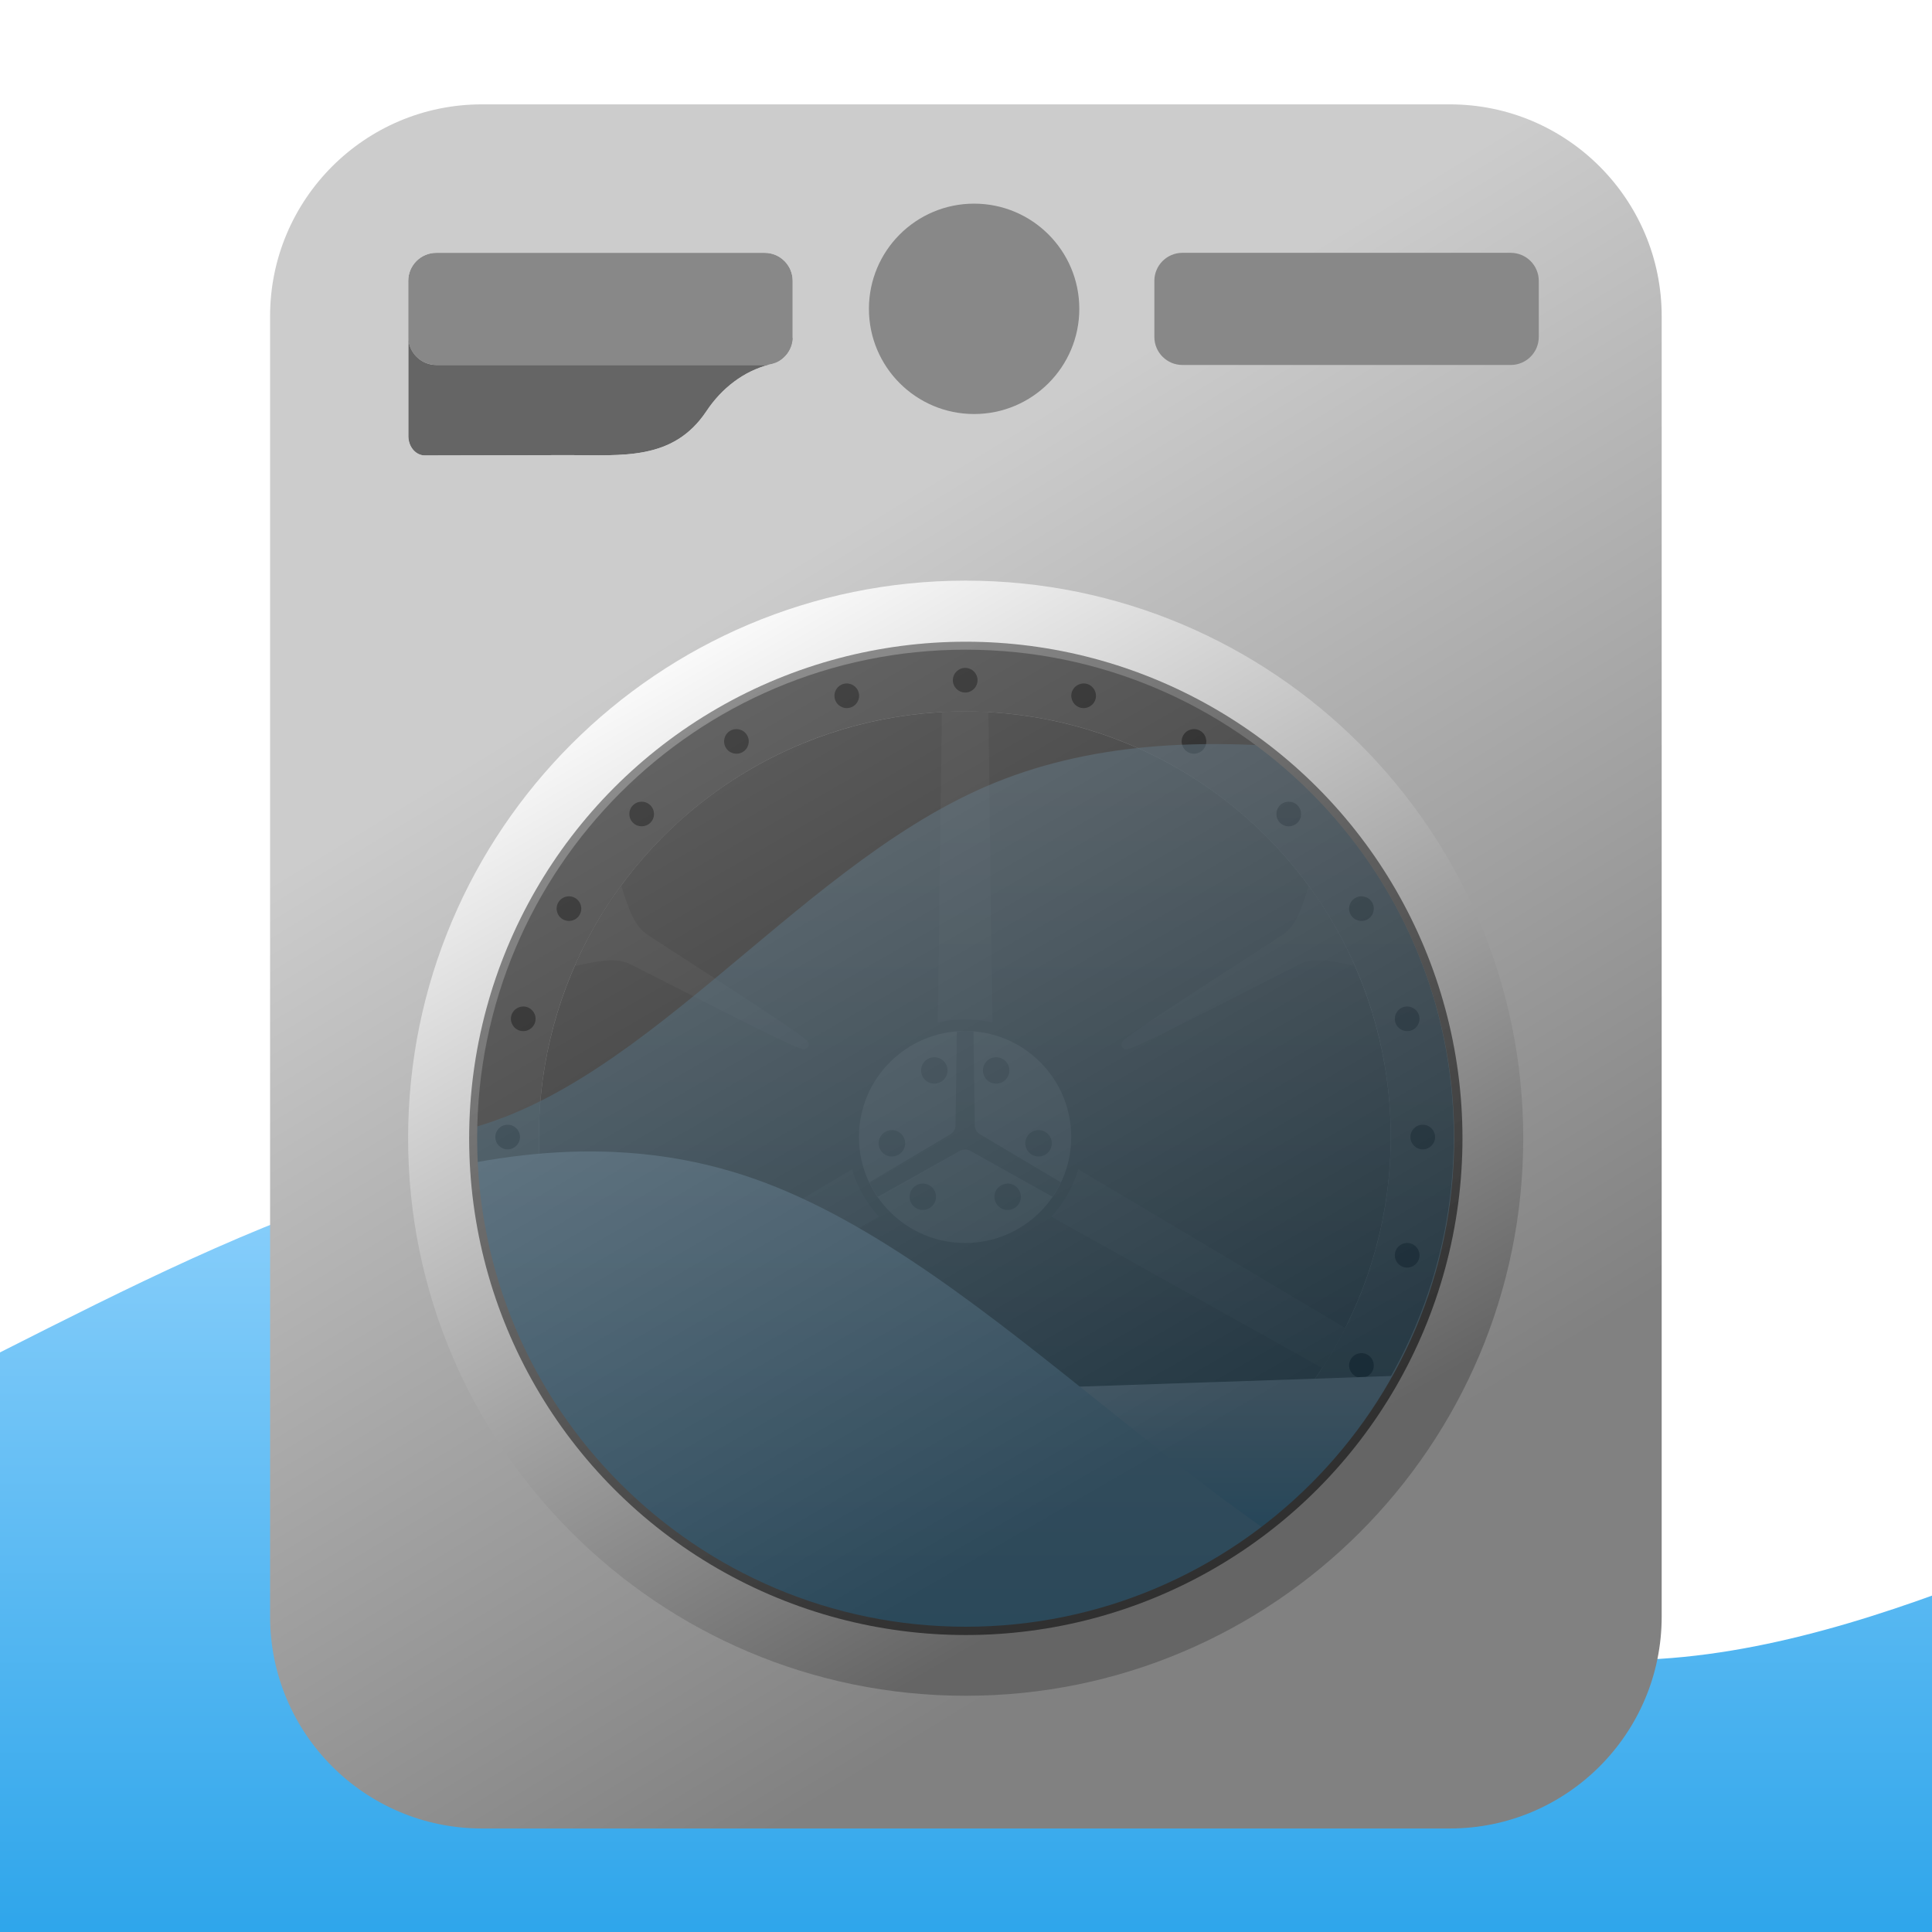 <svg width="100%" height="100%" viewBox="0 0 500 500" version="1.1" xmlns="http://www.w3.org/2000/svg" xmlns:xlink="http://www.w3.org/1999/xlink" xml:space="preserve" xmlns:serif="http://www.serif.com/" style="fill-rule:evenodd;clip-rule:evenodd;stroke-linecap:round;stroke-linejoin:round;stroke-miterlimit:1.5;">
    <defs>
        <linearGradient id="a" x1="163.5" x2="296.6" y1="185.7" y2="416.3"
            gradientUnits="userSpaceOnUse">
            <stop offset="0" stop-color="#CCCCCC" />
            <stop offset="1" stop-color="#818181" />
        </linearGradient>
        <linearGradient id="ring" x1="163.5" x2="296.6" y1="185.7" y2="416.3"
            gradientUnits="userSpaceOnUse">
            <stop offset="0" stop-color="#FFFFFF" />
            <stop offset="1" stop-color="#656565" />
        </linearGradient>
        <linearGradient id="door" x1="163.5" x2="296.6" y1="185.7" y2="416.3"
            gradientUnits="userSpaceOnUse">
            <stop offset="0" stop-color="rgba(100,100,100, 0.7)" />
            <stop offset="1" stop-color="rgba(25, 25, 25, 0.7)" />
        </linearGradient>
        <linearGradient id="panels" x1="163.5" x2="296.6" y1="185.7" y2="416.3"
            gradientUnits="userSpaceOnUse">
            <stop offset="0" stop-color="#888888" />
            <stop offset="1" stop-color="#888888" />
        </linearGradient>
        <linearGradient id="grip" x1="163.5" x2="296.6" y1="185.7" y2="416.3"
            gradientUnits="userSpaceOnUse">
            <stop offset="0" stop-color="rgb(101, 101, 101)" />
            <stop offset="1" stop-color="rgb(101, 101, 101)" />
        </linearGradient>
        <filter id="dropShadow" x="-50%" y="-50%" width="200%" height="200%">
            <feDropShadow dx="0" dy="-9" stdDeviation="5" flood-color="black" flood-opacity="0.5"/>
        </filter>
    </defs>

    <g transform="matrix(0.646,0,0,0.645,88.33,133.033)">
        <g id="Drum">
            <animateTransform attributeName="transform" dur="4s" repeatCount="indefinite" type="rotate" values="0 250 250; 360 250 250"/>
            
            <g transform="matrix(1.365,0,0,1.365,-262.09,-262.035)">
                <circle cx="375" cy="375" r="125" style="fill:rgb(82,82,82);"/>
            </g>
            <g transform="matrix(1.567,0,0,1.567,-337.831,-337.775)">
                <path d="M375,250C443.989,250 500,306.011 500,375C500,443.989 443.989,500 375,500C306.011,500 250,443.989 250,375C250,306.011 306.011,250 375,250ZM375,266.107C314.901,266.107 266.107,314.901 266.107,375C266.107,435.099 314.901,483.893 375,483.893C435.099,483.893 483.893,435.099 483.893,375C483.893,314.901 435.099,266.107 375,266.107Z" style="fill:rgb(102,102,102);"/>
            </g>
            <g transform="matrix(1.479,3.33067e-16,3.33067e-16,-1.479,6.365,682.599)">
                <path d="M152.128,177.699C156.144,182.037 159.353,185.663 159.927,189.52C160.306,192.072 162.044,236.574 163.29,242.194C163.422,242.818 163.972,243.264 164.61,243.266C165.247,243.267 165.799,242.822 165.933,242.199C167.201,236.578 168.969,192.073 169.349,189.52C169.921,185.67 173.118,182.052 177.123,177.725C168.864,176.818 160.483,176.796 152.128,177.699ZM270.19,338.922C264.44,340.227 259.708,341.186 256.088,339.757C253.688,338.81 214.28,318.064 208.789,316.333C208.183,316.135 207.521,316.389 207.202,316.94C206.882,317.492 206.991,318.192 207.464,318.62C211.698,322.528 249.356,346.311 251.377,347.917C254.431,350.342 255.966,354.934 257.715,360.581C262.675,353.797 266.846,346.528 270.19,338.922ZM71.563,360.572C73.311,354.929 74.846,350.341 77.898,347.917C79.919,346.312 117.589,322.556 121.834,318.667C122.308,318.241 122.42,317.541 122.102,316.988C121.784,316.436 121.123,316.18 120.516,316.376C115.014,318.089 75.588,338.81 73.187,339.757C69.562,341.189 64.821,340.224 59.06,338.916C60.729,342.695 62.618,346.421 64.73,350.08C66.842,353.738 69.125,357.237 71.563,360.572Z" style="fill:rgb(102,102,102);"/>
            </g>
            <g transform="matrix(1.479,0,0,1.479,4.584,-181.635)">
                <path d="M164.625,159.324C165.03,159.24 165.449,159.196 165.879,159.196C166.31,159.196 166.73,159.24 167.137,159.325C166.705,159.321 166.274,159.319 165.841,159.319C165.435,159.319 165.03,159.32 164.625,159.324ZM172.164,176.554L173.275,260.757C170.901,260.192 168.425,259.893 165.879,259.893C163.333,259.893 160.857,260.192 158.483,260.757L159.594,176.55C161.663,176.439 163.745,176.383 165.841,176.383C167.963,176.383 170.07,176.441 172.164,176.554ZM62.812,343.668L135.261,300.556C136.66,305.42 139.187,309.808 142.541,313.418L69.078,354.549C66.8,351.049 64.707,347.417 62.812,343.668ZM262.625,354.518L189.216,313.418C192.57,309.808 195.098,305.42 196.497,300.556L268.888,343.634C266.994,347.384 264.902,351.017 262.625,354.518Z" style="fill:rgb(102,102,102);"/>
            </g>
        </g>
        <g id="Inner">
            <animateTransform attributeName="transform" dur="6s" repeatCount="indefinite" type="rotate" values="0 250 250; 360 250 250"/>

            <g transform="matrix(1.067,0,0,1.067,-19.811,-19.344)">
                <path d="M252.775,212.534C274.771,212.534 292.629,230.392 292.629,252.388C292.629,274.385 274.771,292.243 252.775,292.243C230.778,292.243 212.92,274.385 212.92,252.388C212.92,230.392 230.778,212.534 252.775,212.534ZM264.434,222.397C261.696,222.397 259.473,224.62 259.473,227.358C259.473,230.096 261.696,232.319 264.434,232.319C267.173,232.319 269.396,230.096 269.396,227.358C269.396,224.62 267.173,222.397 264.434,222.397ZM241.219,222.397C238.481,222.397 236.257,224.62 236.257,227.358C236.257,230.096 238.481,232.319 241.219,232.319C243.957,232.319 246.18,230.096 246.18,227.358C246.18,224.62 243.957,222.397 241.219,222.397ZM284.658,257.242C286.027,254.87 285.213,251.833 282.842,250.464C280.47,249.095 277.433,249.909 276.064,252.28C274.695,254.652 275.509,257.688 277.88,259.058C280.252,260.427 283.288,259.613 284.658,257.242ZM273.05,277.347C274.419,274.976 273.605,271.939 271.234,270.57C268.862,269.2 265.826,270.014 264.457,272.386C263.087,274.757 263.901,277.794 266.272,279.163C268.644,280.532 271.681,279.718 273.05,277.347ZM232.605,277.347C233.974,279.718 237.011,280.532 239.382,279.163C241.754,277.794 242.567,274.757 241.198,272.386C239.829,270.014 236.792,269.2 234.421,270.57C232.05,271.939 231.236,274.976 232.605,277.347ZM220.997,257.242C222.366,259.613 225.403,260.427 227.775,259.058C230.146,257.688 230.96,254.652 229.591,252.28C228.221,249.909 225.185,249.095 222.813,250.464C220.442,251.833 219.628,254.87 220.997,257.242Z" style="fill:rgb(147,147,147);"/>
            </g>
            <g transform="matrix(0.356,0,0,0.356,190.874,146.129)">
                <path d="M58.157,342.762L149.203,288.554C150.967,287.504 152.432,286.019 153.458,284.241C154.485,282.463 155.038,280.452 155.066,278.399L156.488,172.455C159.586,172.213 162.718,172.09 165.879,172.09C169.039,172.09 172.171,172.213 175.27,172.455L176.692,278.399C176.719,280.452 177.273,282.463 178.299,284.241C179.326,286.019 180.791,287.504 182.555,288.554L273.601,342.762C270.886,348.442 267.734,353.875 264.19,359.016L171.742,307.283C169.95,306.28 167.932,305.754 165.879,305.754C163.826,305.754 161.807,306.28 160.016,307.283L67.567,359.016C64.023,353.875 60.872,348.442 58.157,342.762Z" style="fill:rgb(102,102,102);"/>
            </g>
        </g>
        <g transform="matrix(1,0,0,1,0,-0.023)">
            <path d="M249.945,61.756C252.673,61.756 254.887,63.97 254.887,66.698C254.887,69.426 252.673,71.641 249.945,71.641C247.217,71.641 245.002,69.426 245.002,66.698C245.002,63.97 247.217,61.756 249.945,61.756ZM438.189,250C438.189,252.728 435.974,254.943 433.246,254.943C430.518,254.943 428.304,252.728 428.304,250C428.304,247.272 430.518,245.057 433.246,245.057C435.974,245.057 438.189,247.272 438.189,250ZM249.945,438.244C247.217,438.244 245.002,436.03 245.002,433.302C245.002,430.574 247.217,428.359 249.945,428.359C252.673,428.359 254.887,430.574 254.887,433.302C254.887,436.03 252.673,438.244 249.945,438.244ZM61.7,250C61.7,247.272 63.915,245.057 66.643,245.057C69.371,245.057 71.586,247.272 71.586,250C71.586,252.728 69.371,254.943 66.643,254.943C63.915,254.943 61.7,252.728 61.7,250ZM383.053,116.891C384.982,118.82 384.982,121.952 383.053,123.881C381.125,125.81 377.992,125.81 376.063,123.881C374.135,121.952 374.135,118.82 376.063,116.891C377.992,114.962 381.125,114.962 383.053,116.891ZM383.053,383.109C381.125,385.038 377.992,385.038 376.063,383.109C374.135,381.18 374.135,378.048 376.063,376.119C377.992,374.19 381.125,374.19 383.053,376.119C384.982,378.048 384.982,381.18 383.053,383.109ZM116.836,383.109C114.907,381.18 114.907,378.048 116.836,376.119C118.765,374.19 121.897,374.19 123.826,376.119C125.755,378.048 125.755,381.18 123.826,383.109C121.897,385.038 118.765,385.038 116.836,383.109ZM116.836,116.891C118.765,114.962 121.897,114.962 123.826,116.891C125.755,118.82 125.755,121.952 123.826,123.881C121.897,125.81 118.765,125.81 116.836,123.881C114.907,121.952 114.907,118.82 116.836,116.891ZM344.067,413.024C341.704,414.388 338.679,413.578 337.315,411.215C335.951,408.853 336.762,405.827 339.124,404.463C341.487,403.099 344.512,403.91 345.876,406.273C347.24,408.635 346.429,411.66 344.067,413.024ZM86.92,344.122C85.556,341.76 86.367,338.734 88.729,337.37C91.092,336.006 94.117,336.817 95.481,339.18C96.845,341.542 96.034,344.567 93.672,345.931C91.31,347.295 88.284,346.485 86.92,344.122ZM155.822,86.976C158.185,85.612 161.21,86.422 162.574,88.785C163.938,91.147 163.128,94.173 160.765,95.537C158.403,96.901 155.377,96.09 154.013,93.727C152.649,91.365 153.46,88.34 155.822,86.976ZM412.969,155.878C414.333,158.24 413.522,161.266 411.16,162.63C408.797,163.994 405.772,163.183 404.408,160.82C403.044,158.458 403.855,155.433 406.217,154.069C408.58,152.705 411.605,153.515 412.969,155.878ZM68.114,298.721C67.408,296.086 68.974,293.374 71.609,292.668C74.244,291.962 76.957,293.528 77.663,296.163C78.369,298.798 76.803,301.51 74.168,302.216C71.533,302.922 68.82,301.356 68.114,298.721ZM201.223,68.17C203.858,67.464 206.571,69.03 207.277,71.665C207.983,74.3 206.417,77.012 203.782,77.718C201.147,78.424 198.434,76.858 197.728,74.223C197.022,71.588 198.588,68.876 201.223,68.17ZM431.775,201.279C432.481,203.914 430.915,206.626 428.28,207.332C425.645,208.038 422.932,206.472 422.226,203.837C421.52,201.202 423.086,198.49 425.721,197.784C428.356,197.078 431.069,198.644 431.775,201.279ZM298.666,431.83C296.031,432.536 293.318,430.97 292.612,428.335C291.906,425.7 293.472,422.988 296.107,422.282C298.742,421.576 301.455,423.142 302.161,425.777C302.867,428.412 301.301,431.124 298.666,431.83ZM298.666,68.17C301.301,68.876 302.867,71.588 302.161,74.223C301.455,76.858 298.742,78.424 296.107,77.718C293.472,77.012 291.906,74.3 292.612,71.665C293.318,69.03 296.031,67.464 298.666,68.17ZM431.775,298.721C431.069,301.356 428.356,302.922 425.721,302.216C423.086,301.51 421.52,298.798 422.226,296.163C422.932,293.528 425.645,291.962 428.28,292.668C430.915,293.374 432.481,296.086 431.775,298.721ZM201.223,431.83C198.588,431.124 197.022,428.412 197.728,425.777C198.434,423.142 201.147,421.576 203.782,422.282C206.417,422.988 207.983,425.7 207.277,428.335C206.571,430.97 203.858,432.536 201.223,431.83ZM68.114,201.279C68.82,198.644 71.533,197.078 74.168,197.784C76.803,198.49 78.369,201.202 77.663,203.837C76.957,206.472 74.244,208.038 71.609,207.332C68.974,206.626 67.408,203.914 68.114,201.279ZM412.969,344.122C411.605,346.485 408.58,347.295 406.217,345.931C403.855,344.567 403.044,341.542 404.408,339.18C405.772,336.817 408.797,336.006 411.16,337.37C413.522,338.734 414.333,341.76 412.969,344.122ZM155.822,413.024C153.46,411.66 152.649,408.635 154.013,406.273C155.377,403.91 158.403,403.099 160.765,404.463C163.128,405.827 163.938,408.853 162.574,411.215C161.21,413.578 158.185,414.388 155.822,413.024ZM86.92,155.878C88.284,153.515 91.31,152.705 93.672,154.069C96.034,155.433 96.845,158.458 95.481,160.82C94.117,163.183 91.092,163.994 88.729,162.63C86.367,161.266 85.556,158.24 86.92,155.878ZM344.067,86.976C346.429,88.34 347.24,91.365 345.876,93.727C344.512,96.09 341.487,96.901 339.124,95.537C336.762,94.173 335.951,91.147 337.315,88.785C338.679,86.422 341.704,85.612 344.067,86.976Z"/>
        </g>
    </g>
    <g>
        <style>
          .path-0{
            animation:pathAnim-0 4s;
            animation-timing-function: linear;
            animation-iteration-count: infinite;
          }
          @keyframes pathAnim-0{
            0%{
              d: path("M810.581,83.361C838.134,108.166 855.469,144.104 855.469,184.059C855.469,258.827 794.767,319.528 720,319.528C645.233,319.528 584.531,258.827 584.531,184.059C584.531,183.705 584.533,183.351 584.535,182.997C634.405,174.509 674.606,114.865 725,93C751.697,81.417 781.254,80.435 810.581,83.361Z");
            }
            25%{
              d: path("M854.581,168.483C855.168,173.594 855.469,178.792 855.469,184.059C855.469,258.827 794.767,319.528 720,319.528C645.233,319.528 584.531,258.827 584.531,184.059C584.531,171.145 586.342,158.65 589.724,146.814C633.638,173.531 682.239,201.605 728,204C772.071,206.307 813.509,184.798 854.581,168.483Z");
            }
            50%{
              d: path("M844.677,131.023C851.624,147.315 855.469,165.242 855.469,184.059C855.469,258.827 794.767,319.528 720,319.528C645.233,319.528 584.531,258.827 584.531,184.059C584.531,181.697 584.592,179.348 584.712,177.015C642.605,139.918 701.82,86.378 745,78C787.899,69.676 814.972,105.927 844.677,131.023Z");
            }
            75%{
              d: path(M854.423,167.163C855.113,172.699 855.469,178.338 855.469,184.059C855.469,258.827 794.767,319.528 720,319.528C645.233,319.528 584.531,258.827 584.531,184.059C584.531,155.761 593.227,129.477 608.09,107.737C650.882,134.948 691.578,191.288 735,204C772.99,215.122 813.066,192.85 854.423,167.163Z");
            }
            100%{
              d: path("M810.581,83.361C838.134,108.166 855.469,144.104 855.469,184.059C855.469,258.827 794.767,319.528 720,319.528C645.233,319.528 584.531,258.827 584.531,184.059C584.531,183.705 584.533,183.351 584.535,182.997C634.405,174.509 674.606,114.865 725,93C751.697,81.417 781.254,80.435 810.581,83.361Z");
            }
          }
        </style>
            <defs>
                <linearGradient id="gradient" x1="50%" y1="0%" x2="50%" y2="100%">
                <stop offset="5%" stop-color="#8ed1fc"/>
                <stop offset="95%" stop-color="#0693e3"/>
                </linearGradient>
            </defs>
        <g transform="matrix(1,0,0,1,-470,110.605)">
            <path d="M810.581,83.361C838.134,108.166 855.469,144.104 855.469,184.059C855.469,258.827 794.767,319.528 720,319.528C645.233,319.528 584.531,258.827 584.531,184.059C584.531,183.705 584.533,183.351 584.535,182.997C634.405,174.509 674.606,114.865 725,93C751.697,81.417 781.254,80.435 810.581,83.361Z" stroke="none" stroke-width="0" fill="url(#gradient)" fill-opacity="0.53" class="transition-all duration-300 ease-in-out delay-150 path-0" />
        </g>
        <style>
          .path-1{
            animation:pathAnim-1 4s;
            animation-timing-function: linear;
            animation-iteration-count: infinite;
          }
          @keyframes pathAnim-1{
            0%{
              d: path("M840.958,355.69C818.621,399.838 772.82,430.133 720,430.133C674.34,430.133 633.925,407.495 609.379,372.839C644.447,363.938 676.521,361.754 719,360C755.206,358.505 798.97,357.324 840.958,355.69Z");
            }
            25%{
              d: path("M820.088,385.918C795.307,413.08 759.629,430.133 720,430.133C705.643,430.133 691.804,427.895 678.814,423.749C687.155,422.353 695.549,420.757 704,419C742.675,410.96 782.543,399.551 820.088,385.918Z");
            }
            50%{
              d: path("M765.018,422.462C750.93,427.43 735.778,430.133 720,430.133C689.777,430.133 661.853,420.215 639.307,403.458C678.618,413.405 716.913,422.058 746,423C752.811,423.221 759.117,423.018 765.018,422.462Z");
            }
            75%{
              d: path("M855.137,304.213C850.231,374.532 791.557,430.133 720,430.133C691.663,430.133 665.346,421.414 643.589,406.514C660.341,404.057 677.239,399.489 694,392C747.471,368.107 799.538,314.486 855.137,304.213Z");
            }
            100%{
              d: path("M840.958,355.69C818.621,399.838 772.82,430.133 720,430.133C674.34,430.133 633.925,407.495 609.379,372.839C644.447,363.938 676.521,361.754 719,360C755.206,358.505 798.97,357.324 840.958,355.69Z");
            }
          }
        </style>
            <defs>
                <linearGradient id="gradient" x1="50%" y1="0%" x2="50%" y2="100%">
                    <stop offset="5%" stop-color="#8ed1fc"  />
                    <stop offset="95%" stop-color="#0693e3" />
                </linearGradient>
            </defs>
        <g transform="matrix(1,0,0,1,-470,0)">
            <path d="M840.958,355.69C818.621,399.838 772.82,430.133 720,430.133C674.34,430.133 633.925,407.495 609.379,372.839C644.447,363.938 676.521,361.754 719,360C755.206,358.505 798.97,357.324 840.958,355.69Z" stroke="none" stroke-width="0" fill="url(#gradient)" fill-opacity="1" class="transition-all duration-300 ease-in-out delay-150 path-1" />
        </g>
    </g>
    <path d="M 0,600 L 0,350 C 66.159,316.552 132.317,283.105 195,305 C 257.683,326.895 316.889,404.133 381,424 C 445.111,443.867 514.126,406.364 568,386 C 621.874,365.636 660.607,362.411 719,360 C 777.393,357.589 855.446,355.993 914,352 C 972.554,348.007 1011.611,341.617 1071,339 C 1130.389,336.383 1210.111,337.538 1275,340 C 1339.889,342.462 1389.944,346.231 1440,350 L 1440,600 L 0,600 Z" stroke="none" stroke-width="0" fill="url(#gradient)" fill-opacity="1" class="transition-all duration-300 ease-in-out delay-150 path-1" data-darkreader-inline-stroke="" style="--darkreader-inline-fill: #0576b6; --darkreader-inline-stroke: none;">
        
    </path>
        
    <g id="washer" transform="matrix(1.003,0,0,1.059,8.387,-31.334)">
        <path 
            fill="url(#a)"
            d="M420.393,106.871L420.393,424.657C420.393,453.234 395.909,476.434 365.753,476.434L115.968,476.434C85.811,476.434 61.327,453.234 61.327,424.657L61.327,106.871C61.327,78.294 85.811,55.093 115.968,55.093L365.753,55.093C395.909,55.093 420.393,78.294 420.393,106.871ZM240.86,173.127C162.331,173.127 98.576,233.542 98.576,307.956C98.576,382.371 162.331,442.786 240.86,442.786C319.389,442.786 383.144,382.371 383.144,307.956C383.144,233.542 319.389,173.127 240.86,173.127Z"/>
    </g>

    <g id="Program-selector" serif:id="Program selector" transform="matrix(0.862,0,0,0.862,34.726,33.714)">
        <circle cx="252.175" cy="53.611" r="31.582" style="fill:url(#panels);" />
    </g>
    <g id="Ring" transform="matrix(1.011,0,0,1.011,-15.127,-13.322)">
        <path 
            fill="url(#ring)"
            d="M262.159,161.81C340.933,161.81 404.888,225.765 404.888,304.539C404.888,383.313 340.933,447.268 262.159,447.268C183.385,447.268 119.431,383.313 119.431,304.539C119.431,225.765 183.385,161.81 262.159,161.81ZM262.159,179.483C193.139,179.483 137.103,235.519 137.103,304.539C137.103,373.559 193.139,429.595 262.159,429.595C331.18,429.595 387.215,373.559 387.215,304.539C387.215,235.519 331.18,179.483 262.159,179.483Z"/>
    </g>
    <g id="Program" transform="matrix(1,0,0,1,3.89,4.204)">
        <path d="M394.344,68.483L394.344,82.995C394.344,87 391.093,90.251 387.088,90.251L302.114,90.251C298.109,90.251 294.857,87 294.857,82.995L294.857,68.483C294.857,64.478 298.109,61.227 302.114,61.227L387.088,61.227C391.093,61.227 394.344,64.478 394.344,68.483Z" style="fill:url(#panels);"/>
    </g>
    
    <g id="Detergent-grip" serif:id="Detergent grip" transform="matrix(0.853,0,0,1,35.144,2.447)">
        <path d="M199.406,84.752C199.406,84.752 195.31,91.34 193.345,91.702C196.85,90.804 199.406,88.031 199.406,84.752ZM192.341,91.904C184.601,93.58 177.865,97.956 173.17,103.996C163.114,116.821 147.72,115.336 131.422,115.336L87.719,115.421C86.391,115.424 85.117,114.898 84.177,113.96C83.237,113.022 82.709,111.749 82.709,110.421L82.709,84.752C82.709,88.757 86.523,92.008 91.221,92.008L190.894,92.008C191.388,92.008 191.871,91.972 192.341,91.904Z" style="fill:url(#grip);"/>
    </g>
    <g id="Detergent" transform="matrix(-1,1.22465e-16,-1.22465e-16,-1,500,155.682)" filter="url(#dropShadow)">
        <path d="M394.344,68.483L394.344,82.995C394.344,87 391.093,90.251 387.088,90.251L302.114,90.251C298.109,90.251 294.857,87 294.857,82.995L294.857,68.483C294.857,64.478 298.109,61.227 302.114,61.227L387.088,61.227C391.093,61.227 394.344,64.478 394.344,68.483Z" style="fill:url(#panels);" />
    </g>
    <path id="Detergent-cover" serif:id="Detergent cover" fill="url(#a)" d="M216.725,70.763L216.725,106.67C216.725,116.578 208.68,124.623 198.771,124.623L108.257,124.623C98.348,124.623 90.304,116.578 90.304,106.67L90.304,70.763C90.304,60.854 98.348,52.81 108.257,52.81L198.771,52.81C208.68,52.81 216.725,60.854 216.725,70.763ZM205.143,87.199L205.143,72.687C205.143,68.682 201.891,65.431 197.886,65.431L112.912,65.431C108.907,65.431 105.656,68.682 105.656,72.687L105.656,112.868C105.656,114.196 106.106,115.469 106.907,116.407C107.708,117.345 108.795,117.871 109.926,117.868L147.185,117.783C161.079,117.783 174.203,119.268 182.776,106.443C186.779,100.403 192.521,96.027 199.12,94.351C199.412,94.301 199.697,94.233 199.976,94.149C200.025,94.136 200.076,94.121 200.126,94.102C203.036,93.157 205.143,90.422 205.143,87.199Z"/>
    
    <g id="Cover" transform="matrix(0.876,0,0,0.876,20.301,27.834)">
        <circle cx="262.159" cy="304.539" r="146.729" style="fill:url(#door);"/>
    </g>

</svg>
